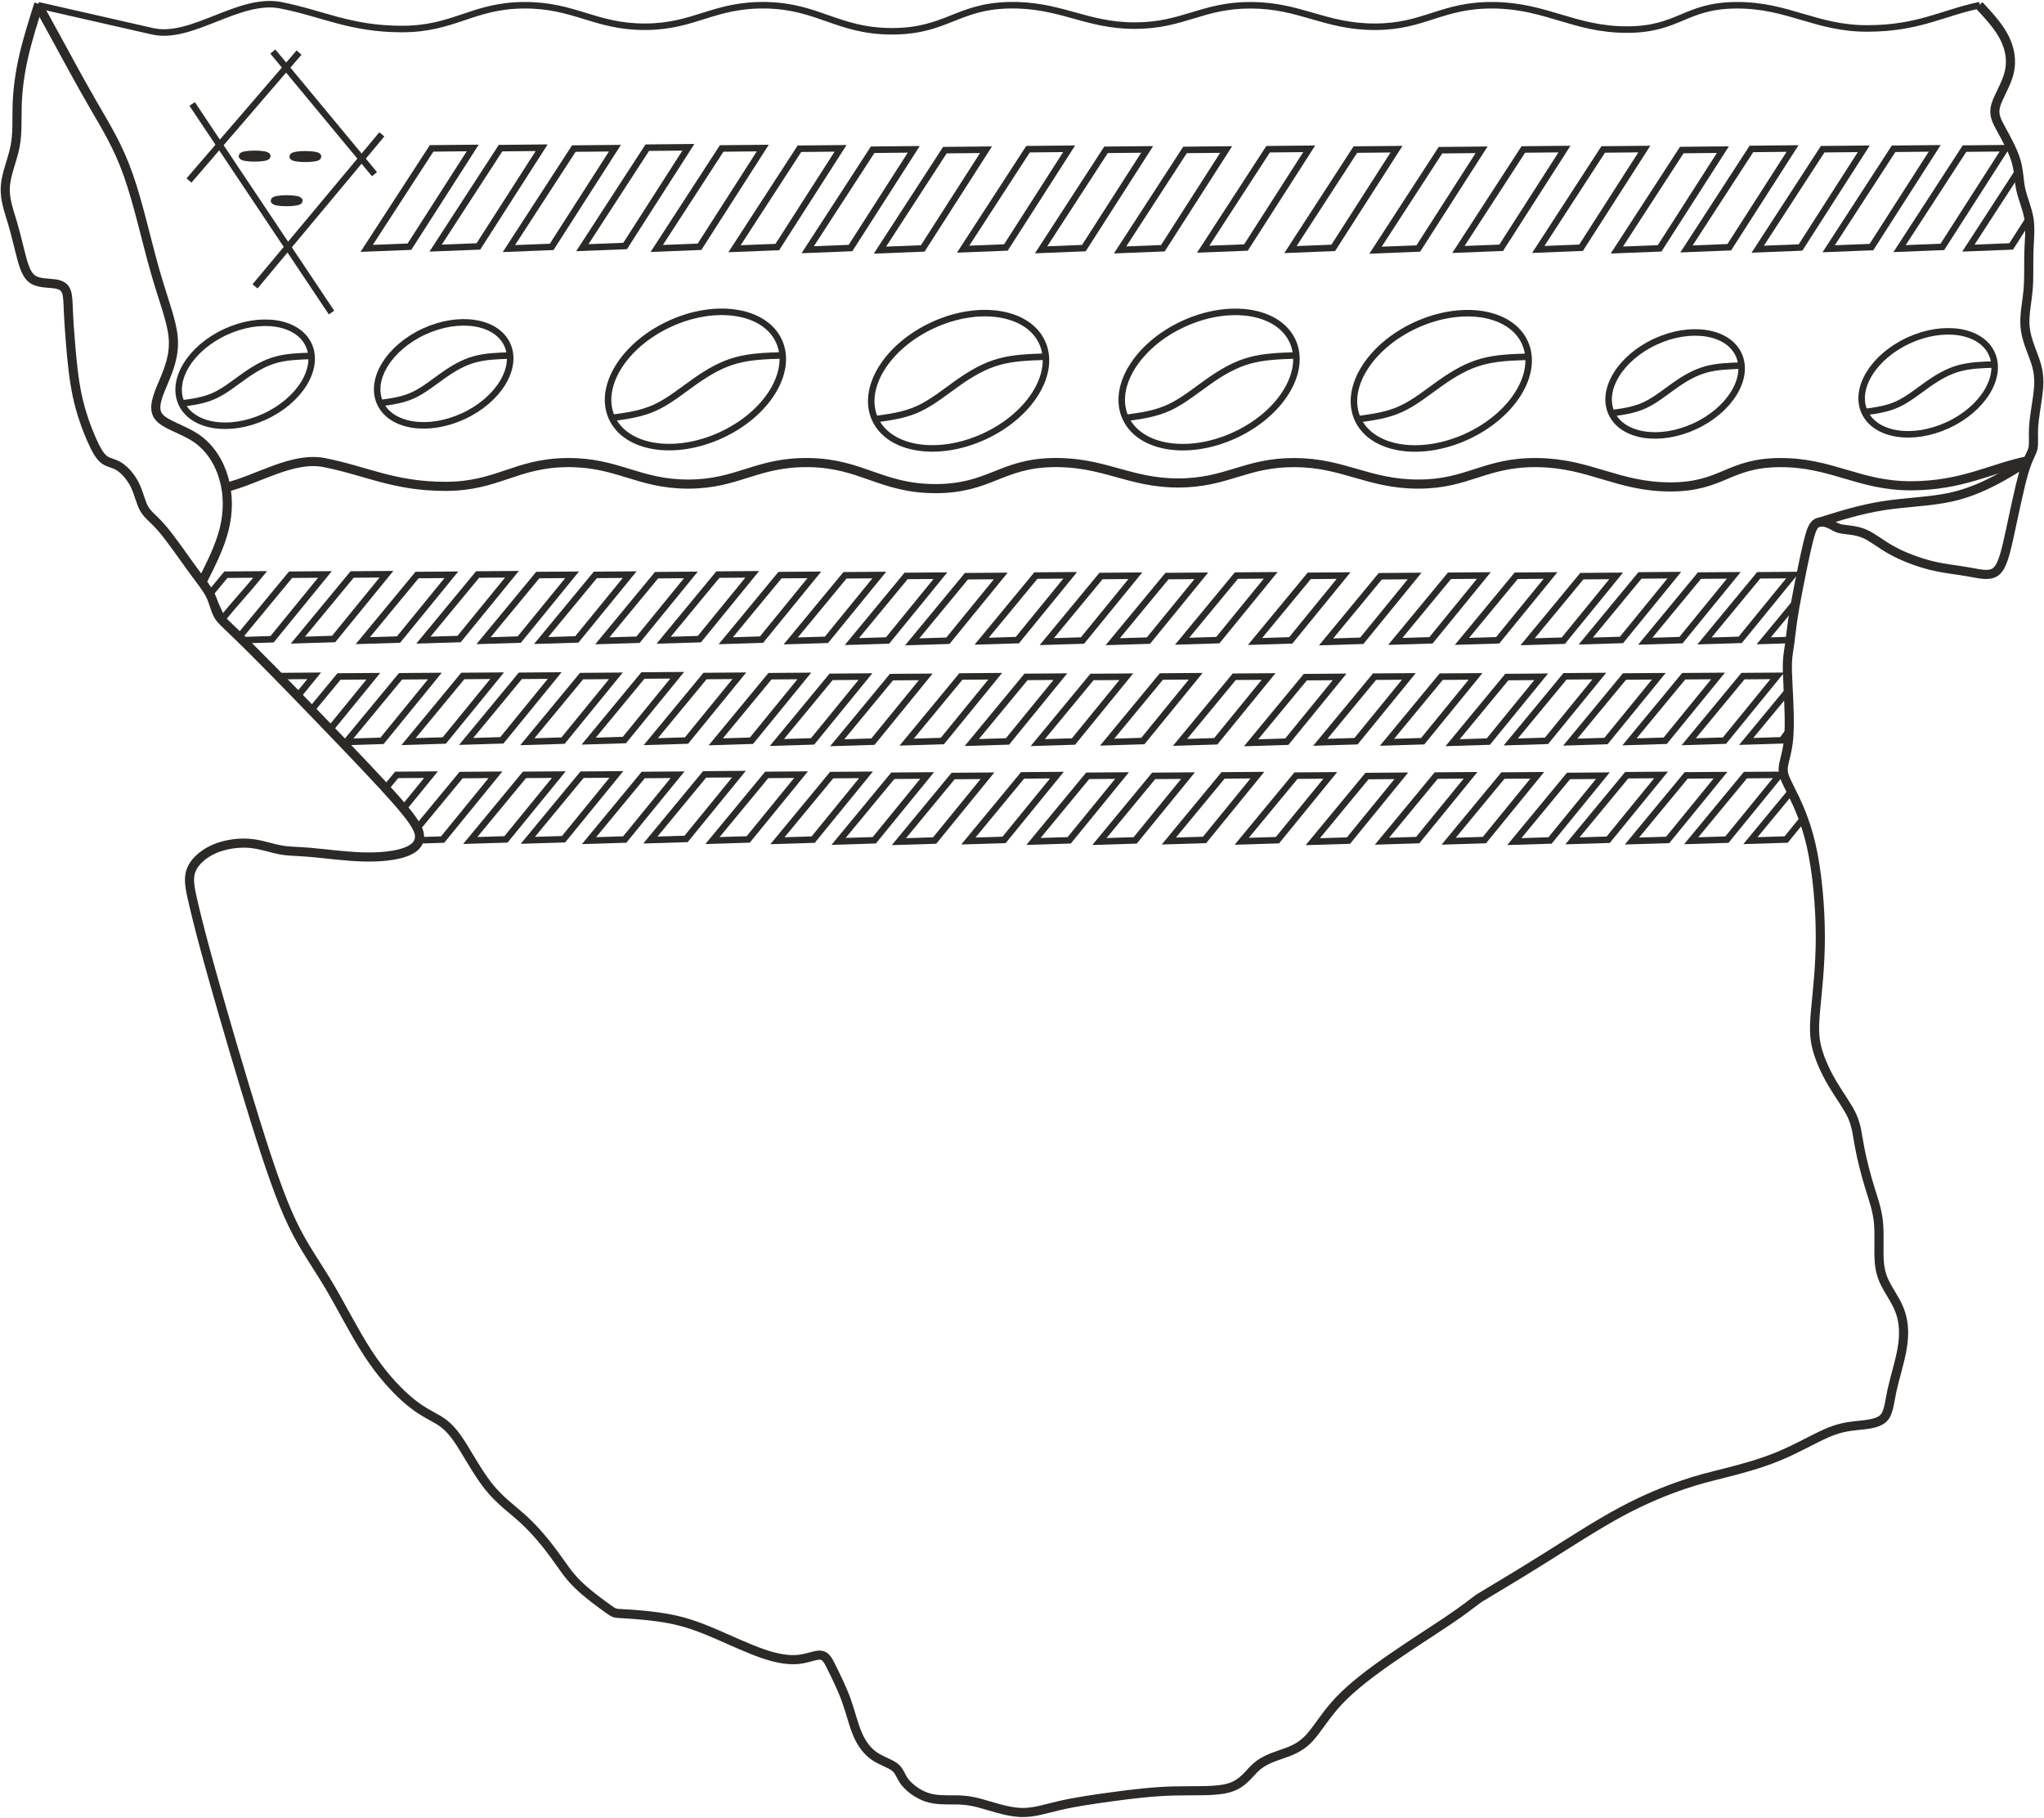 <svg width="1569" height="1395" viewBox="0 0 1569 1395" fill="none" xmlns="http://www.w3.org/2000/svg">
<path d="M29.29 4.028C58.545 10.687 86.824 17.125 117.056 24.008C147.289 30.89 183.365 -2.273 215.527 4.028C247.692 10.329 268.803 22.27 308.645 22.27C348.488 22.27 362.673 4.392 401.764 4.028C440.853 3.664 456.486 20.533 494.882 20.533C533.276 20.533 547.778 3.291 588 4.028C628.222 4.764 643.304 24.006 684.687 24.006C726.069 24.006 734.825 4.947 774.236 4.028C813.646 3.109 833.208 19.664 870.922 19.664C908.636 19.664 922.672 3.851 960.472 4.028C998.272 4.205 1016.98 20.533 1055.37 20.533C1093.77 20.533 1106.52 3.577 1146.71 4.028C1186.9 4.478 1208.49 22.703 1248.75 22.703C1289.01 22.703 1293.28 4.215 1332.94 4.028C1372.61 3.841 1393.7 21.836 1433.2 21.836C1472.7 21.836 1491.07 9.896 1519.73 3.961" stroke="#2B2A29" stroke-width="5" stroke-miterlimit="22.926"/>
<path d="M29.788 3C25.467 16.643 21.144 30.285 18.178 43.273C15.213 56.262 13.604 68.596 13.201 79.993C12.798 91.389 13.604 101.847 11.593 112.307C9.581 122.765 4.755 133.224 4.084 143.011C3.414 152.799 6.899 161.917 9.715 171.436C12.53 180.955 14.675 190.878 16.821 198.654C18.966 206.431 21.112 212.062 25.671 214.743C30.229 217.424 37.201 217.157 42.029 217.827C46.854 218.497 49.537 220.105 50.877 223.593C52.218 227.079 52.218 232.442 52.487 239.013C52.755 245.581 53.29 253.358 54.229 264.621C55.168 275.884 56.509 290.633 59.324 303.773C62.14 316.912 66.431 328.443 70.051 336.755C73.671 345.069 76.621 350.163 79.973 352.711C83.324 355.259 87.079 355.259 91.37 357.94C95.659 360.623 100.487 365.985 103.57 372.286C106.654 378.588 107.996 385.829 110.811 390.656C113.627 395.482 117.917 397.896 124.755 405.94C131.593 413.985 140.978 427.661 147.826 437.059C154.674 446.457 158.983 451.579 161.596 456.995C164.208 462.412 165.125 468.126 167.662 472.404C170.201 476.682 174.362 479.524 192.531 497.57C210.7 515.618 242.879 548.869 266.074 573.137C289.269 597.405 303.483 612.691 311.795 623.015C320.108 633.339 322.522 638.703 321.985 643.261C321.45 647.82 317.964 651.574 310.59 654.121C303.215 656.668 291.952 658.01 278.41 657.607C264.868 657.205 249.046 655.06 238.32 654.121C227.593 653.182 221.963 653.45 215.393 652.243C208.823 651.037 201.315 648.356 193.672 647.417C186.029 646.479 178.253 647.284 171.682 649.027C165.112 650.769 159.75 653.451 155.191 657.071C150.633 660.691 146.877 665.25 145.806 671.149C144.733 677.048 146.342 684.289 148.889 695.015C151.438 705.741 154.922 719.954 163.37 749.987C171.816 780.022 185.225 825.877 196.22 861.14C207.215 896.402 215.793 921.072 224.643 939.441C233.493 957.811 242.61 969.878 252.264 986.1C261.917 1002.32 272.109 1022.7 282.433 1038.53C292.757 1054.35 303.215 1065.61 311.527 1072.98C319.84 1080.36 326.008 1083.84 331.907 1087.06C337.807 1090.28 343.438 1093.23 350.411 1102.88C357.383 1112.54 365.696 1128.9 374.679 1140.29C383.663 1151.69 393.314 1158.13 402.298 1166.44C411.283 1174.75 419.597 1184.94 425.764 1193.39C431.931 1201.83 435.954 1208.54 443.328 1215.78C450.701 1223.02 461.428 1230.8 466.658 1234.55C471.886 1238.3 471.617 1238.04 479.126 1238.44C486.635 1238.84 501.921 1239.91 514.792 1242.46C527.663 1245.01 538.121 1249.03 549.921 1254.12C561.72 1259.22 574.858 1265.39 585.853 1269.14C596.848 1272.9 605.698 1274.24 613.072 1273.43C620.445 1272.63 626.344 1269.68 630.234 1270.21C634.121 1270.75 635.999 1274.77 639.083 1281.07C642.167 1287.38 646.457 1295.96 649.675 1304.94C652.893 1313.93 655.039 1323.31 658.255 1330.82C661.474 1338.33 665.764 1343.96 671.262 1347.71C676.759 1351.47 683.464 1353.34 687.085 1356.29C690.705 1359.24 691.24 1363.27 694.726 1367.69C698.212 1372.12 704.647 1376.94 711.485 1379.22C718.323 1381.5 725.563 1381.23 731.865 1381.23C738.168 1381.23 743.53 1381.5 752.112 1383.78C760.692 1386.06 772.49 1390.35 782.816 1390.89C793.14 1391.42 801.989 1388.21 813.654 1385.52C825.318 1382.84 839.799 1380.7 854.815 1378.68C869.833 1376.67 885.385 1374.8 901.34 1374.39C917.297 1373.99 933.654 1375.06 943.978 1371.85C954.304 1368.63 958.593 1361.12 964.091 1356.16C969.588 1351.2 976.291 1348.79 983.263 1346.37C990.236 1343.96 997.476 1341.55 1004.18 1334.71C1010.89 1327.87 1017.05 1316.61 1027.64 1305.34C1038.24 1294.08 1053.25 1282.82 1068.81 1272.09C1084.36 1261.37 1100.45 1251.18 1111.58 1243.67C1122.71 1236.16 1128.87 1231.33 1132.23 1228.78C1135.58 1226.24 1136.11 1225.97 1144.43 1221.01C1152.74 1216.05 1168.83 1206.39 1187.2 1194.86C1205.57 1183.33 1226.22 1169.92 1244.72 1160C1263.22 1150.08 1279.58 1143.64 1291.78 1139.49C1303.98 1135.33 1312.03 1133.45 1323.69 1130.5C1335.36 1127.55 1350.64 1123.53 1364.72 1117.77C1378.8 1112 1391.67 1104.49 1401.32 1100.2C1410.98 1095.91 1417.41 1094.84 1424.92 1094.03C1432.43 1093.23 1441.01 1092.7 1445.44 1088.67C1449.86 1084.65 1450.13 1077.14 1452.27 1067.22C1454.42 1057.3 1458.44 1044.96 1460.18 1034.5C1461.93 1024.04 1461.39 1015.47 1459.11 1008.22C1456.83 1000.98 1452.81 995.084 1449.46 989.318C1446.11 983.553 1443.42 977.923 1442.62 969.072C1441.82 960.224 1442.89 948.156 1441.95 938.234C1441.01 928.313 1438.06 920.536 1435.11 910.882C1432.16 901.229 1429.21 889.698 1427.47 880.447C1425.72 871.196 1425.19 864.222 1421.84 856.713C1418.48 849.206 1412.32 841.161 1406.95 832.178C1401.59 823.196 1397.03 813.273 1394.75 804.556C1392.47 795.842 1392.47 788.334 1393.68 774.925C1394.89 761.518 1397.3 742.211 1397.3 719.014C1397.3 695.819 1394.89 668.736 1390.19 648.356C1385.5 627.975 1378.53 614.299 1374.24 605.718C1369.95 597.137 1368.34 593.651 1368.88 588.69C1369.41 583.729 1372.09 577.294 1373.03 566.299C1373.97 555.304 1373.17 539.752 1372.63 529.025C1372.09 518.299 1371.83 512.4 1372.09 507.439C1372.36 502.478 1373.17 498.456 1373.84 493.628C1374.51 488.802 1375.04 483.17 1375.98 476.6C1376.92 470.031 1378.26 462.522 1380.41 451.527C1382.55 440.532 1385.5 426.053 1387.78 416.666C1390.06 407.281 1391.67 402.99 1394.62 401.382C1397.57 399.773 1401.86 400.845 1404.81 402.185C1407.76 403.527 1409.37 405.137 1413.52 405.94C1417.68 406.745 1424.38 406.745 1430.82 409.426C1437.26 412.109 1443.42 417.471 1452.14 422.297C1460.85 427.125 1472.12 431.415 1482.44 433.963C1492.77 436.511 1502.15 437.315 1510.6 438.79C1519.04 440.266 1526.55 442.41 1531.51 439.058C1536.48 435.706 1538.89 426.858 1542.24 411.706C1545.59 396.555 1549.88 375.102 1553.37 363.035C1556.85 350.968 1559.54 348.286 1560.48 344.264C1561.41 340.241 1560.61 334.879 1561.01 327.906C1561.41 320.934 1563.02 312.355 1564.09 304.443C1565.17 296.532 1565.7 289.292 1563.42 280.844C1561.15 272.396 1556.05 262.743 1554.71 252.956C1553.37 243.168 1555.78 233.246 1556.72 223.19C1557.66 213.135 1557.12 202.945 1557.39 193.693C1557.66 184.442 1558.73 176.13 1557.52 168.218C1556.32 160.307 1552.83 152.799 1551.22 145.559C1549.62 138.318 1549.88 131.346 1547.47 123.302C1545.06 115.257 1539.96 106.14 1536.21 99.302C1532.45 92.464 1530.04 87.905 1531.92 81.067C1533.79 74.229 1539.96 65.112 1542.24 55.86C1544.52 46.609 1542.91 37.224 1538.42 28.562C1533.93 19.901 1526.55 11.964 1519.18 4.028" stroke="#2B2A29" stroke-width="7" stroke-miterlimit="22.926"/>
<path d="M155.311 446.062C161.99 432.872 168.669 419.683 172.01 406.384C175.348 393.086 175.348 379.677 171.864 367.342C168.378 355.006 161.405 343.745 150.947 336.505C140.489 329.264 126.545 326.046 121.718 319.61C116.89 313.175 121.181 303.52 125.472 293.33C129.761 283.14 134.052 272.414 132.98 259.274C131.907 246.134 125.472 230.581 119.036 208.056C112.599 185.53 106.165 156.034 98.388 134.044C90.611 112.055 81.493 97.575 71.571 80.411C61.649 63.251 50.923 43.406 43.742 30.228C36.561 17.05 32.926 10.54 29.29 4.028" stroke="#2B2A29" stroke-width="7" stroke-miterlimit="22.926"/>
<path d="M145.079 138.505C173.236 105.789 201.393 73.073 229.549 40.359" stroke="#2B2A29" stroke-width="5" stroke-miterlimit="22.926"/>
<path d="M147.492 79.778C183.158 133.142 218.823 186.505 254.488 239.869" stroke="#2B2A29" stroke-width="5" stroke-miterlimit="22.926"/>
<path d="M195.762 219.756C228.208 180.873 260.656 141.989 293.103 103.106" stroke="#2B2A29" stroke-width="5" stroke-miterlimit="22.926"/>
<path d="M287.472 133.679C261.461 102.304 235.449 70.928 209.438 39.553" stroke="#2B2A29" stroke-width="5" stroke-miterlimit="22.926"/>
<path d="M244.157 120.146C244.157 119.187 239.793 118.409 234.41 118.409C229.028 118.409 224.664 119.187 224.664 120.146C224.664 121.106 229.028 121.883 234.41 121.883C239.793 121.883 244.157 121.106 244.157 120.146Z" fill="#2B2A29" stroke="#2B2A29" stroke-width="5" stroke-miterlimit="22.926"/>
<path d="M205.225 119.797C205.225 118.838 200.862 118.06 195.479 118.06C190.096 118.06 185.732 118.838 185.732 119.797C185.732 120.757 190.096 121.535 195.479 121.535C200.862 121.535 205.225 120.757 205.225 119.797Z" fill="#2B2A29" stroke="#2B2A29" stroke-width="5" stroke-miterlimit="22.926"/>
<path d="M229.798 154.037C229.798 153.078 225.434 152.3 220.051 152.3C214.668 152.3 210.305 153.078 210.305 154.037C210.305 154.997 214.668 155.775 220.051 155.775C225.434 155.775 229.798 154.997 229.798 154.037Z" fill="#2B2A29" stroke="#2B2A29" stroke-width="5" stroke-miterlimit="22.926"/>
<path fill-rule="evenodd" clip-rule="evenodd" d="M909.638 115.059L941.204 114.748L892.639 190.493L859.798 191.795L909.638 115.059Z" stroke="#2B2A29" stroke-width="5" stroke-miterlimit="22.926"/>
<path fill-rule="evenodd" clip-rule="evenodd" d="M725.303 115.219L756.868 114.908L708.303 190.654L675.463 191.954L725.303 115.219Z" stroke="#2B2A29" stroke-width="5" stroke-miterlimit="22.926"/>
<path fill-rule="evenodd" clip-rule="evenodd" d="M789.128 114.484L820.693 114.173L784.106 171.239L772.128 189.92L739.288 191.22L789.128 114.484Z" stroke="#2B2A29" stroke-width="5" stroke-miterlimit="22.926"/>
<path fill-rule="evenodd" clip-rule="evenodd" d="M1557.16 168.266L1543.8 189.107L1510.96 190.407L1548.96 131.899C1549.82 138.202 1549.99 140.851 1551.22 145.559L1557.16 168.266V168.266Z" stroke="#2B2A29" stroke-width="5" stroke-miterlimit="22.926"/>
<path fill-rule="evenodd" clip-rule="evenodd" d="M848.999 114.971L880.564 114.66L832 190.407L799.159 191.707L848.999 114.971Z" stroke="#2B2A29" stroke-width="5" stroke-miterlimit="22.926"/>
<path fill-rule="evenodd" clip-rule="evenodd" d="M1169.33 114.709L1200.9 114.398L1152.33 190.145L1119.49 191.445L1169.33 114.709Z" stroke="#2B2A29" stroke-width="5" stroke-miterlimit="22.926"/>
<path fill-rule="evenodd" clip-rule="evenodd" d="M1105.71 115.272L1137.28 114.961L1088.71 190.707L1055.87 192.007L1105.71 115.272Z" stroke="#2B2A29" stroke-width="5" stroke-miterlimit="22.926"/>
<path fill-rule="evenodd" clip-rule="evenodd" d="M1040.41 114.79L1071.98 114.479L1023.42 190.226L990.575 191.526L1040.41 114.79Z" stroke="#2B2A29" stroke-width="5" stroke-miterlimit="22.926"/>
<path fill-rule="evenodd" clip-rule="evenodd" d="M331.299 113.872L362.864 113.561L314.299 189.308L281.458 190.608L331.299 113.872Z" stroke="#2B2A29" stroke-width="5" stroke-miterlimit="22.926"/>
<path fill-rule="evenodd" clip-rule="evenodd" d="M1230.63 114.691L1262.19 114.38L1213.63 190.126L1180.79 191.426L1230.63 114.691Z" stroke="#2B2A29" stroke-width="5" stroke-miterlimit="22.926"/>
<path fill-rule="evenodd" clip-rule="evenodd" d="M1290.96 115.144L1322.52 114.833L1273.96 190.58L1241.12 191.88L1290.96 115.144Z" stroke="#2B2A29" stroke-width="5" stroke-miterlimit="22.926"/>
<path fill-rule="evenodd" clip-rule="evenodd" d="M1344.41 114.296L1375.98 113.983L1327.41 189.73L1294.57 191.031L1344.41 114.296Z" stroke="#2B2A29" stroke-width="5" stroke-miterlimit="22.926"/>
<path fill-rule="evenodd" clip-rule="evenodd" d="M1399.1 114.504L1430.66 114.193L1382.1 189.938L1349.26 191.238L1399.1 114.504Z" stroke="#2B2A29" stroke-width="5" stroke-miterlimit="22.926"/>
<path fill-rule="evenodd" clip-rule="evenodd" d="M1453.54 114.172L1485.1 113.861L1436.54 189.606L1403.7 190.908L1453.54 114.172Z" stroke="#2B2A29" stroke-width="5" stroke-miterlimit="22.926"/>
<path fill-rule="evenodd" clip-rule="evenodd" d="M1507.98 114.04L1539.55 113.729L1490.98 189.474L1458.14 190.774L1507.98 114.04Z" stroke="#2B2A29" stroke-width="5" stroke-miterlimit="22.926"/>
<path fill-rule="evenodd" clip-rule="evenodd" d="M613.668 114.147L645.234 113.836L596.669 189.581L563.828 190.881L613.668 114.147Z" stroke="#2B2A29" stroke-width="5" stroke-miterlimit="22.926"/>
<path fill-rule="evenodd" clip-rule="evenodd" d="M553.96 113.933L585.526 113.622L536.961 189.368L504.12 190.669L553.96 113.933Z" stroke="#2B2A29" stroke-width="5" stroke-miterlimit="22.926"/>
<path fill-rule="evenodd" clip-rule="evenodd" d="M669.848 114.911L701.414 114.6L652.849 190.346L620.008 191.646L669.848 114.911Z" stroke="#2B2A29" stroke-width="5" stroke-miterlimit="22.926"/>
<path fill-rule="evenodd" clip-rule="evenodd" d="M973.409 114.508L1004.97 114.197L956.409 189.944L923.567 191.244L973.409 114.508Z" stroke="#2B2A29" stroke-width="5" stroke-miterlimit="22.926"/>
<path fill-rule="evenodd" clip-rule="evenodd" d="M496.851 113.338L528.416 113.027L479.852 188.772L447.011 190.072L496.851 113.338Z" stroke="#2B2A29" stroke-width="5" stroke-miterlimit="22.926"/>
<path fill-rule="evenodd" clip-rule="evenodd" d="M440.469 114.025L472.034 113.714L423.469 189.46L390.627 190.76L440.469 114.025Z" stroke="#2B2A29" stroke-width="5" stroke-miterlimit="22.926"/>
<path fill-rule="evenodd" clip-rule="evenodd" d="M384.226 113.677L415.792 113.364L367.227 189.111L334.386 190.411L384.226 113.677Z" stroke="#2B2A29" stroke-width="5" stroke-miterlimit="22.926"/>
<path fill-rule="evenodd" clip-rule="evenodd" d="M895.78 442.086L922.141 441.882L881.584 491.601L854.158 492.455L895.78 442.086Z" stroke="#2B2A29" stroke-width="5" stroke-miterlimit="22.926"/>
<path fill-rule="evenodd" clip-rule="evenodd" d="M741.838 442.192L768.2 441.987L727.642 491.706L700.216 492.559L741.838 442.192Z" stroke="#2B2A29" stroke-width="5" stroke-miterlimit="22.926"/>
<path fill-rule="evenodd" clip-rule="evenodd" d="M795.139 441.709L821.5 441.506L790.945 478.961L780.942 491.224L753.516 492.078L795.139 441.709Z" stroke="#2B2A29" stroke-width="5" stroke-miterlimit="22.926"/>
<path fill-rule="evenodd" clip-rule="evenodd" d="M845.139 442.029L871.499 441.824L830.942 491.544L803.516 492.396L845.139 442.029Z" stroke="#2B2A29" stroke-width="5" stroke-miterlimit="22.926"/>
<path fill-rule="evenodd" clip-rule="evenodd" d="M1112.66 441.858L1139.02 441.653L1098.46 491.372L1071.03 492.225L1112.66 441.858Z" stroke="#2B2A29" stroke-width="5" stroke-miterlimit="22.926"/>
<path fill-rule="evenodd" clip-rule="evenodd" d="M1059.53 442.226L1085.89 442.022L1045.33 491.741L1017.9 492.594L1059.53 442.226Z" stroke="#2B2A29" stroke-width="5" stroke-miterlimit="22.926"/>
<path fill-rule="evenodd" clip-rule="evenodd" d="M1005 441.911L1031.36 441.706L990.798 491.424L963.372 492.278L1005 441.911Z" stroke="#2B2A29" stroke-width="5" stroke-miterlimit="22.926"/>
<path fill-rule="evenodd" clip-rule="evenodd" d="M412.796 441.308L439.156 441.103L398.598 490.822L371.172 491.675L412.796 441.308Z" stroke="#2B2A29" stroke-width="5" stroke-miterlimit="22.926"/>
<path fill-rule="evenodd" clip-rule="evenodd" d="M1163.85 441.845L1190.21 441.64L1149.65 491.359L1122.22 492.213L1163.85 441.845Z" stroke="#2B2A29" stroke-width="5" stroke-miterlimit="22.926"/>
<path fill-rule="evenodd" clip-rule="evenodd" d="M1214.23 442.142L1240.59 441.938L1200.03 491.657L1172.61 492.51L1214.23 442.142Z" stroke="#2B2A29" stroke-width="5" stroke-miterlimit="22.926"/>
<path fill-rule="evenodd" clip-rule="evenodd" d="M1258.87 441.586L1285.23 441.381L1244.68 491.101L1217.25 491.953L1258.87 441.586Z" stroke="#2B2A29" stroke-width="5" stroke-miterlimit="22.926"/>
<path fill-rule="evenodd" clip-rule="evenodd" d="M1304.54 441.722L1330.9 441.517L1290.34 491.237L1262.92 492.09L1304.54 441.722Z" stroke="#2B2A29" stroke-width="5" stroke-miterlimit="22.926"/>
<path fill-rule="evenodd" clip-rule="evenodd" d="M1350 441.504L1376.36 441.299L1335.81 491.018L1308.38 491.872L1350 441.504Z" stroke="#2B2A29" stroke-width="5" stroke-miterlimit="22.926"/>
<path fill-rule="evenodd" clip-rule="evenodd" d="M1374.01 491.158L1353.85 491.785L1378.06 462.485L1374.01 491.158Z" stroke="#2B2A29" stroke-width="5" stroke-miterlimit="22.926"/>
<path fill-rule="evenodd" clip-rule="evenodd" d="M648.609 441.487L674.971 441.282L634.413 491.001L606.987 491.855L648.609 441.487Z" stroke="#2B2A29" stroke-width="5" stroke-miterlimit="22.926"/>
<path fill-rule="evenodd" clip-rule="evenodd" d="M598.745 441.347L625.106 441.144L584.549 490.862L557.122 491.716L598.745 441.347Z" stroke="#2B2A29" stroke-width="5" stroke-miterlimit="22.926"/>
<path fill-rule="evenodd" clip-rule="evenodd" d="M695.526 441.989L721.887 441.785L681.329 491.504L653.903 492.357L695.526 441.989Z" stroke="#2B2A29" stroke-width="5" stroke-miterlimit="22.926"/>
<path fill-rule="evenodd" clip-rule="evenodd" d="M949.036 441.725L975.397 441.521L934.84 491.24L907.414 492.093L949.036 441.725Z" stroke="#2B2A29" stroke-width="5" stroke-miterlimit="22.926"/>
<path fill-rule="evenodd" clip-rule="evenodd" d="M551.052 440.956L577.414 440.752L536.856 490.471L509.429 491.325L551.052 440.956Z" stroke="#2B2A29" stroke-width="5" stroke-miterlimit="22.926"/>
<path fill-rule="evenodd" clip-rule="evenodd" d="M503.966 441.407L530.326 441.203L489.77 490.922L462.344 491.775L503.966 441.407Z" stroke="#2B2A29" stroke-width="5" stroke-miterlimit="22.926"/>
<path fill-rule="evenodd" clip-rule="evenodd" d="M456.997 441.178L483.358 440.974L442.8 490.693L415.374 491.547L456.997 441.178Z" stroke="#2B2A29" stroke-width="5" stroke-miterlimit="22.926"/>
<path fill-rule="evenodd" clip-rule="evenodd" d="M838.221 519.523L864.581 519.319L824.024 569.038L796.598 569.891L838.221 519.523Z" stroke="#2B2A29" stroke-width="5" stroke-miterlimit="22.926"/>
<path fill-rule="evenodd" clip-rule="evenodd" d="M684.278 519.628L710.64 519.423L670.082 569.143L642.656 569.996L684.278 519.628Z" stroke="#2B2A29" stroke-width="5" stroke-miterlimit="22.926"/>
<path fill-rule="evenodd" clip-rule="evenodd" d="M737.579 519.146L763.941 518.942L733.386 556.399L723.382 568.661L695.956 569.515L737.579 519.146Z" stroke="#2B2A29" stroke-width="5" stroke-miterlimit="22.926"/>
<path fill-rule="evenodd" clip-rule="evenodd" d="M1373.18 560.785L1367.83 568.128L1340.4 568.98L1372.29 530.388L1373.18 560.785Z" stroke="#2B2A29" stroke-width="5" stroke-miterlimit="22.926"/>
<path fill-rule="evenodd" clip-rule="evenodd" d="M787.579 519.465L813.939 519.261L773.383 568.98L745.957 569.834L787.579 519.465Z" stroke="#2B2A29" stroke-width="5" stroke-miterlimit="22.926"/>
<path fill-rule="evenodd" clip-rule="evenodd" d="M1055.1 519.293L1081.46 519.088L1040.9 568.808L1013.47 569.661L1055.1 519.293Z" stroke="#2B2A29" stroke-width="5" stroke-miterlimit="22.926"/>
<path fill-rule="evenodd" clip-rule="evenodd" d="M1001.97 519.664L1028.33 519.458L987.77 569.177L960.344 570.031L1001.97 519.664Z" stroke="#2B2A29" stroke-width="5" stroke-miterlimit="22.926"/>
<path fill-rule="evenodd" clip-rule="evenodd" d="M947.437 519.347L973.797 519.143L933.239 568.862L905.813 569.715L947.437 519.347Z" stroke="#2B2A29" stroke-width="5" stroke-miterlimit="22.926"/>
<path fill-rule="evenodd" clip-rule="evenodd" d="M355.236 518.744L381.597 518.54L341.038 568.259L313.612 569.111L355.236 518.744Z" stroke="#2B2A29" stroke-width="5" stroke-miterlimit="22.926"/>
<path fill-rule="evenodd" clip-rule="evenodd" d="M1106.29 519.281L1132.65 519.077L1092.09 568.796L1064.67 569.65L1106.29 519.281Z" stroke="#2B2A29" stroke-width="5" stroke-miterlimit="22.926"/>
<path fill-rule="evenodd" clip-rule="evenodd" d="M1156.67 519.58L1183.03 519.375L1142.47 569.095L1115.05 569.947L1156.67 519.58Z" stroke="#2B2A29" stroke-width="5" stroke-miterlimit="22.926"/>
<path fill-rule="evenodd" clip-rule="evenodd" d="M1201.31 519.021L1227.67 518.818L1187.12 568.536L1159.69 569.39L1201.31 519.021Z" stroke="#2B2A29" stroke-width="5" stroke-miterlimit="22.926"/>
<path fill-rule="evenodd" clip-rule="evenodd" d="M1246.98 519.158L1273.34 518.955L1232.78 568.674L1205.36 569.527L1246.98 519.158Z" stroke="#2B2A29" stroke-width="5" stroke-miterlimit="22.926"/>
<path fill-rule="evenodd" clip-rule="evenodd" d="M1292.44 518.94L1318.8 518.737L1278.25 568.455L1250.82 569.309L1292.44 518.94Z" stroke="#2B2A29" stroke-width="5" stroke-miterlimit="22.926"/>
<path fill-rule="evenodd" clip-rule="evenodd" d="M1337.91 518.853L1364.27 518.649L1323.72 568.368L1296.29 569.222L1337.91 518.853Z" stroke="#2B2A29" stroke-width="5" stroke-miterlimit="22.926"/>
<path fill-rule="evenodd" clip-rule="evenodd" d="M591.049 518.924L617.411 518.721L576.853 568.439L549.427 569.293L591.049 518.924Z" stroke="#2B2A29" stroke-width="5" stroke-miterlimit="22.926"/>
<path fill-rule="evenodd" clip-rule="evenodd" d="M541.186 518.785L567.546 518.58L526.989 568.3L499.562 569.153L541.186 518.785Z" stroke="#2B2A29" stroke-width="5" stroke-miterlimit="22.926"/>
<path fill-rule="evenodd" clip-rule="evenodd" d="M637.966 519.426L664.328 519.221L623.769 568.942L596.344 569.794L637.966 519.426Z" stroke="#2B2A29" stroke-width="5" stroke-miterlimit="22.926"/>
<path fill-rule="evenodd" clip-rule="evenodd" d="M891.477 519.161L917.837 518.958L877.28 568.676L849.854 569.53L891.477 519.161Z" stroke="#2B2A29" stroke-width="5" stroke-miterlimit="22.926"/>
<path fill-rule="evenodd" clip-rule="evenodd" d="M493.492 518.393L519.854 518.189L479.296 567.908L451.87 568.761L493.492 518.393Z" stroke="#2B2A29" stroke-width="5" stroke-miterlimit="22.926"/>
<path fill-rule="evenodd" clip-rule="evenodd" d="M446.407 518.845L472.767 518.64L432.21 568.36L404.784 569.212L446.407 518.845Z" stroke="#2B2A29" stroke-width="5" stroke-miterlimit="22.926"/>
<path fill-rule="evenodd" clip-rule="evenodd" d="M399.437 518.615L425.799 518.41L385.241 568.129L357.815 568.983L399.437 518.615Z" stroke="#2B2A29" stroke-width="5" stroke-miterlimit="22.926"/>
<path fill-rule="evenodd" clip-rule="evenodd" d="M885.577 595.416L911.939 595.213L871.381 644.931L843.955 645.785L885.577 595.416Z" stroke="#2B2A29" stroke-width="5" stroke-miterlimit="22.926"/>
<path fill-rule="evenodd" clip-rule="evenodd" d="M731.635 595.522L757.997 595.317L717.439 645.037L690.013 645.89L731.635 595.522Z" stroke="#2B2A29" stroke-width="5" stroke-miterlimit="22.926"/>
<path fill-rule="evenodd" clip-rule="evenodd" d="M784.936 595.04L811.298 594.836L780.743 632.292L770.74 644.555L743.314 645.408L784.936 595.04Z" stroke="#2B2A29" stroke-width="5" stroke-miterlimit="22.926"/>
<path fill-rule="evenodd" clip-rule="evenodd" d="M834.937 595.359L861.299 595.155L820.741 644.874L793.314 645.727L834.937 595.359Z" stroke="#2B2A29" stroke-width="5" stroke-miterlimit="22.926"/>
<path fill-rule="evenodd" clip-rule="evenodd" d="M1102.45 595.187L1128.82 594.982L1088.26 644.702L1060.83 645.554L1102.45 595.187Z" stroke="#2B2A29" stroke-width="5" stroke-miterlimit="22.926"/>
<path fill-rule="evenodd" clip-rule="evenodd" d="M1049.32 595.557L1075.68 595.352L1035.13 645.07L1007.7 645.924L1049.32 595.557Z" stroke="#2B2A29" stroke-width="5" stroke-miterlimit="22.926"/>
<path fill-rule="evenodd" clip-rule="evenodd" d="M994.793 595.241L1021.15 595.037L980.597 644.756L953.169 645.61L994.793 595.241Z" stroke="#2B2A29" stroke-width="5" stroke-miterlimit="22.926"/>
<path fill-rule="evenodd" clip-rule="evenodd" d="M402.593 594.637L428.954 594.432L388.396 644.153L360.969 645.005L402.593 594.637Z" stroke="#2B2A29" stroke-width="5" stroke-miterlimit="22.926"/>
<path fill-rule="evenodd" clip-rule="evenodd" d="M1153.65 595.175L1180.01 594.971L1139.45 644.69L1112.02 645.544L1153.65 595.175Z" stroke="#2B2A29" stroke-width="5" stroke-miterlimit="22.926"/>
<path fill-rule="evenodd" clip-rule="evenodd" d="M1204.03 595.474L1230.39 595.269L1189.83 644.989L1162.4 645.841L1204.03 595.474Z" stroke="#2B2A29" stroke-width="5" stroke-miterlimit="22.926"/>
<path fill-rule="evenodd" clip-rule="evenodd" d="M1248.67 594.916L1275.03 594.712L1234.47 644.431L1207.05 645.284L1248.67 594.916Z" stroke="#2B2A29" stroke-width="5" stroke-miterlimit="22.926"/>
<path fill-rule="evenodd" clip-rule="evenodd" d="M1294.34 595.052L1320.7 594.849L1280.14 644.567L1252.71 645.421L1294.34 595.052Z" stroke="#2B2A29" stroke-width="5" stroke-miterlimit="22.926"/>
<path fill-rule="evenodd" clip-rule="evenodd" d="M1339.8 594.835L1366.16 594.631L1325.6 644.35L1298.18 645.203L1339.8 594.835Z" stroke="#2B2A29" stroke-width="5" stroke-miterlimit="22.926"/>
<path fill-rule="evenodd" clip-rule="evenodd" d="M1384.13 628.255L1371.07 644.262L1343.65 645.115L1374.74 607.491L1384.13 628.255Z" stroke="#2B2A29" stroke-width="5" stroke-miterlimit="22.926"/>
<path fill-rule="evenodd" clip-rule="evenodd" d="M638.406 594.817L664.768 594.614L624.21 644.332L596.784 645.186L638.406 594.817Z" stroke="#2B2A29" stroke-width="5" stroke-miterlimit="22.926"/>
<path fill-rule="evenodd" clip-rule="evenodd" d="M588.543 594.678L614.903 594.473L574.347 644.192L546.92 645.045L588.543 594.678Z" stroke="#2B2A29" stroke-width="5" stroke-miterlimit="22.926"/>
<path fill-rule="evenodd" clip-rule="evenodd" d="M685.323 595.32L711.684 595.115L671.126 644.835L643.7 645.687L685.323 595.32Z" stroke="#2B2A29" stroke-width="5" stroke-miterlimit="22.926"/>
<path fill-rule="evenodd" clip-rule="evenodd" d="M938.833 595.055L965.195 594.852L924.637 644.57L897.211 645.424L938.833 595.055Z" stroke="#2B2A29" stroke-width="5" stroke-miterlimit="22.926"/>
<path fill-rule="evenodd" clip-rule="evenodd" d="M540.851 594.286L567.212 594.083L526.654 643.801L499.228 644.655L540.851 594.286Z" stroke="#2B2A29" stroke-width="5" stroke-miterlimit="22.926"/>
<path fill-rule="evenodd" clip-rule="evenodd" d="M493.763 594.738L520.125 594.533L479.567 644.253L452.141 645.106L493.763 594.738Z" stroke="#2B2A29" stroke-width="5" stroke-miterlimit="22.926"/>
<path fill-rule="evenodd" clip-rule="evenodd" d="M446.794 594.509L473.156 594.304L432.598 644.023L405.172 644.877L446.794 594.509Z" stroke="#2B2A29" stroke-width="5" stroke-miterlimit="22.926"/>
<path d="M755.477 334.948C790.882 318.676 810.788 286.35 799.94 262.747C789.091 239.144 751.596 233.202 716.191 249.475C680.787 265.748 660.88 298.073 671.729 321.676C682.577 345.279 720.073 351.221 755.477 334.948Z" stroke="#2B2A29" stroke-width="5" stroke-miterlimit="22.926"/>
<path d="M671.729 321.677C683.006 320.179 694.282 318.682 704.968 313.772C715.652 308.86 725.743 300.535 735.793 293.484C745.843 286.431 755.853 280.649 767.012 277.569C778.17 274.489 790.478 274.111 802.787 273.731" stroke="#2B2A29" stroke-width="5" stroke-miterlimit="22.926"/>
<path d="M355.532 319.442C382.487 307.052 397.643 282.441 389.383 264.471C381.124 246.501 352.577 241.977 325.622 254.367C298.667 266.756 283.511 291.367 291.77 309.337C300.03 327.307 328.577 331.831 355.532 319.442Z" stroke="#2B2A29" stroke-width="5" stroke-miterlimit="22.926"/>
<path d="M291.771 309.337C300.356 308.198 308.942 307.057 317.076 303.318C325.21 299.58 332.894 293.241 340.546 287.872C348.198 282.503 355.818 278.102 364.315 275.756C372.81 273.411 382.18 273.123 391.551 272.834" stroke="#2B2A29" stroke-width="5" stroke-miterlimit="22.926"/>
<path d="M947.752 333.989C983.156 317.716 1003.06 285.39 992.215 261.787C981.366 238.184 943.871 232.242 908.466 248.515C873.061 264.788 853.155 297.114 864.003 320.717C874.852 344.319 912.347 350.262 947.752 333.989Z" stroke="#2B2A29" stroke-width="5" stroke-miterlimit="22.926"/>
<path d="M864.01 320.716C875.288 319.218 886.565 317.722 897.249 312.811C907.933 307.9 918.025 299.576 928.076 292.523C938.125 285.47 948.135 279.69 959.295 276.608C970.453 273.528 982.76 273.15 995.069 272.771" stroke="#2B2A29" stroke-width="5" stroke-miterlimit="22.926"/>
<path d="M553.461 333.946C588.865 317.674 608.772 285.348 597.924 261.745C587.075 238.142 549.58 232.2 514.175 248.473C478.77 264.746 458.864 297.071 469.712 320.674C480.561 344.277 518.056 350.219 553.461 333.946Z" stroke="#2B2A29" stroke-width="5" stroke-miterlimit="22.926"/>
<path d="M469.712 320.676C480.99 319.178 492.267 317.681 502.951 312.769C513.635 307.859 523.727 299.534 533.778 292.481C543.827 285.428 553.837 279.648 564.997 276.566C576.155 273.486 588.462 273.108 600.771 272.73" stroke="#2B2A29" stroke-width="5" stroke-miterlimit="22.926"/>
<path d="M1126 334.994C1161.4 318.721 1181.31 286.396 1170.46 262.793C1159.61 239.19 1122.12 233.248 1086.71 249.521C1051.31 265.794 1031.4 298.119 1042.25 321.722C1053.1 345.325 1090.59 351.267 1126 334.994Z" stroke="#2B2A29" stroke-width="5" stroke-miterlimit="22.926"/>
<path d="M1042.25 321.722C1053.52 320.225 1064.8 318.727 1075.49 313.816C1086.17 308.906 1096.26 300.581 1106.31 293.528C1116.36 286.476 1126.37 280.695 1137.53 277.613C1148.69 274.533 1161 274.155 1173.31 273.777" stroke="#2B2A29" stroke-width="5" stroke-miterlimit="22.926"/>
<path d="M1495.03 326.32C1521.99 313.93 1537.14 289.319 1528.88 271.349C1520.62 253.379 1492.08 248.855 1465.12 261.245C1438.17 273.634 1423.01 298.245 1431.27 316.215C1439.53 334.185 1468.08 338.709 1495.03 326.32Z" stroke="#2B2A29" stroke-width="5" stroke-miterlimit="22.926"/>
<path d="M1431.27 316.215C1439.85 315.074 1448.44 313.935 1456.57 310.196C1464.71 306.458 1472.39 300.119 1480.04 294.75C1487.69 289.381 1495.31 284.98 1503.81 282.633C1512.31 280.289 1521.67 280.001 1531.05 279.712" stroke="#2B2A29" stroke-width="5" stroke-miterlimit="22.926"/>
<path d="M203.138 319.74C230.093 307.351 245.249 282.74 236.989 264.77C228.73 246.8 200.183 242.276 173.228 254.665C146.273 267.054 131.117 291.665 139.376 309.635C147.636 327.605 176.183 332.129 203.138 319.74Z" stroke="#2B2A29" stroke-width="5" stroke-miterlimit="22.926"/>
<path d="M139.377 309.636C147.963 308.495 156.549 307.355 164.683 303.617C172.817 299.877 180.5 293.54 188.153 288.17C195.804 282.8 203.425 278.399 211.922 276.054C220.417 273.709 229.787 273.42 239.158 273.133" stroke="#2B2A29" stroke-width="5" stroke-miterlimit="22.926"/>
<path d="M173.443 374.017C198.018 368.029 224.578 350.229 248.897 354.993C281.061 361.294 302.173 373.236 342.016 373.236C381.858 373.236 396.043 355.357 435.134 354.993C474.223 354.629 489.857 371.498 528.252 371.498C566.647 371.498 581.149 354.256 621.371 354.993C661.591 355.729 676.675 374.973 718.057 374.973C759.44 374.973 768.195 355.912 807.606 354.993C847.016 354.074 866.579 370.629 904.293 370.629C942.006 370.629 956.042 354.816 993.843 354.993C1031.64 355.17 1050.35 371.498 1088.75 371.498C1127.14 371.498 1139.89 354.542 1180.08 354.993C1220.27 355.443 1241.86 373.67 1282.12 373.67C1322.38 373.67 1326.65 355.18 1366.31 354.993C1405.98 354.807 1427.07 372.801 1466.57 372.801C1506.07 372.801 1527.96 359.466 1556.62 353.53" stroke="#2B2A29" stroke-width="7" stroke-miterlimit="22.926"/>
<path d="M1300.8 327.181C1327.75 314.792 1342.91 290.181 1334.65 272.211C1326.39 254.241 1297.84 249.717 1270.89 262.106C1243.93 274.495 1228.78 299.106 1237.04 317.076C1245.3 335.046 1273.84 339.57 1300.8 327.181Z" stroke="#2B2A29" stroke-width="5" stroke-miterlimit="22.926"/>
<path d="M1237.03 317.075C1245.62 315.935 1254.2 314.796 1262.34 311.056C1270.47 307.317 1278.15 300.98 1285.81 295.61C1293.46 290.24 1301.08 285.839 1309.58 283.493C1318.07 281.148 1327.44 280.861 1336.81 280.572" stroke="#2B2A29" stroke-width="5" stroke-miterlimit="22.926"/>
<path d="M1394.62 401.382C1411.13 396.154 1427.64 390.925 1445.22 388.14C1462.79 385.353 1481.42 385.007 1497.3 381.557C1513.17 378.106 1526.28 371.551 1535.71 366.362C1545.13 361.172 1550.88 357.352 1556.62 353.53" stroke="#2B2A29" stroke-width="7" stroke-miterlimit="22.926"/>
<path fill-rule="evenodd" clip-rule="evenodd" d="M320.127 441.29L346.487 441.085L305.929 490.803L278.503 491.657L320.127 441.29Z" stroke="#2B2A29" stroke-width="5" stroke-miterlimit="22.926"/>
<path fill-rule="evenodd" clip-rule="evenodd" d="M366.613 440.889L392.974 440.684L352.416 490.403L324.99 491.256L366.613 440.889Z" stroke="#2B2A29" stroke-width="5" stroke-miterlimit="22.926"/>
<path fill-rule="evenodd" clip-rule="evenodd" d="M270.292 440.871L296.653 440.666L256.095 490.384L228.668 491.238L270.292 440.871Z" stroke="#2B2A29" stroke-width="5" stroke-miterlimit="22.926"/>
<path fill-rule="evenodd" clip-rule="evenodd" d="M223.056 441.047L249.417 440.842L208.859 490.56L186.131 491.269L183.592 488.803L223.056 441.047Z" stroke="#2B2A29" stroke-width="5" stroke-miterlimit="22.926"/>
<path fill-rule="evenodd" clip-rule="evenodd" d="M173.388 441.039L199.748 440.833C189.791 453.041 180.521 462.853 170.563 475.059L161.5 455.422L173.388 441.039Z" stroke="#2B2A29" stroke-width="5" stroke-miterlimit="22.926"/>
<path fill-rule="evenodd" clip-rule="evenodd" d="M307.46 518.993L333.82 518.79L293.262 568.508L265.836 569.361L307.46 518.993Z" stroke="#2B2A29" stroke-width="5" stroke-miterlimit="22.926"/>
<path fill-rule="evenodd" clip-rule="evenodd" d="M260.235 519.138L286.596 518.934L253.704 559.258L238.939 544.911L260.235 519.138Z" stroke="#2B2A29" stroke-width="5" stroke-miterlimit="22.926"/>
<path fill-rule="evenodd" clip-rule="evenodd" d="M214.812 518.835L241.172 518.631L228.56 534.092L214.812 518.835Z" stroke="#2B2A29" stroke-width="5" stroke-miterlimit="22.926"/>
<path fill-rule="evenodd" clip-rule="evenodd" d="M353.958 594.79L380.318 594.585L339.76 644.306L321.983 644.858C321.94 643.222 322.192 640.38 321.64 639.006L320.254 635.575L353.958 594.79Z" stroke="#2B2A29" stroke-width="5" stroke-miterlimit="22.926"/>
<path fill-rule="evenodd" clip-rule="evenodd" d="M304.49 594.67L330.85 594.465L309.734 620.354L296.01 604.933L304.49 594.67Z" stroke="#2B2A29" stroke-width="5" stroke-miterlimit="22.926"/>
</svg>
